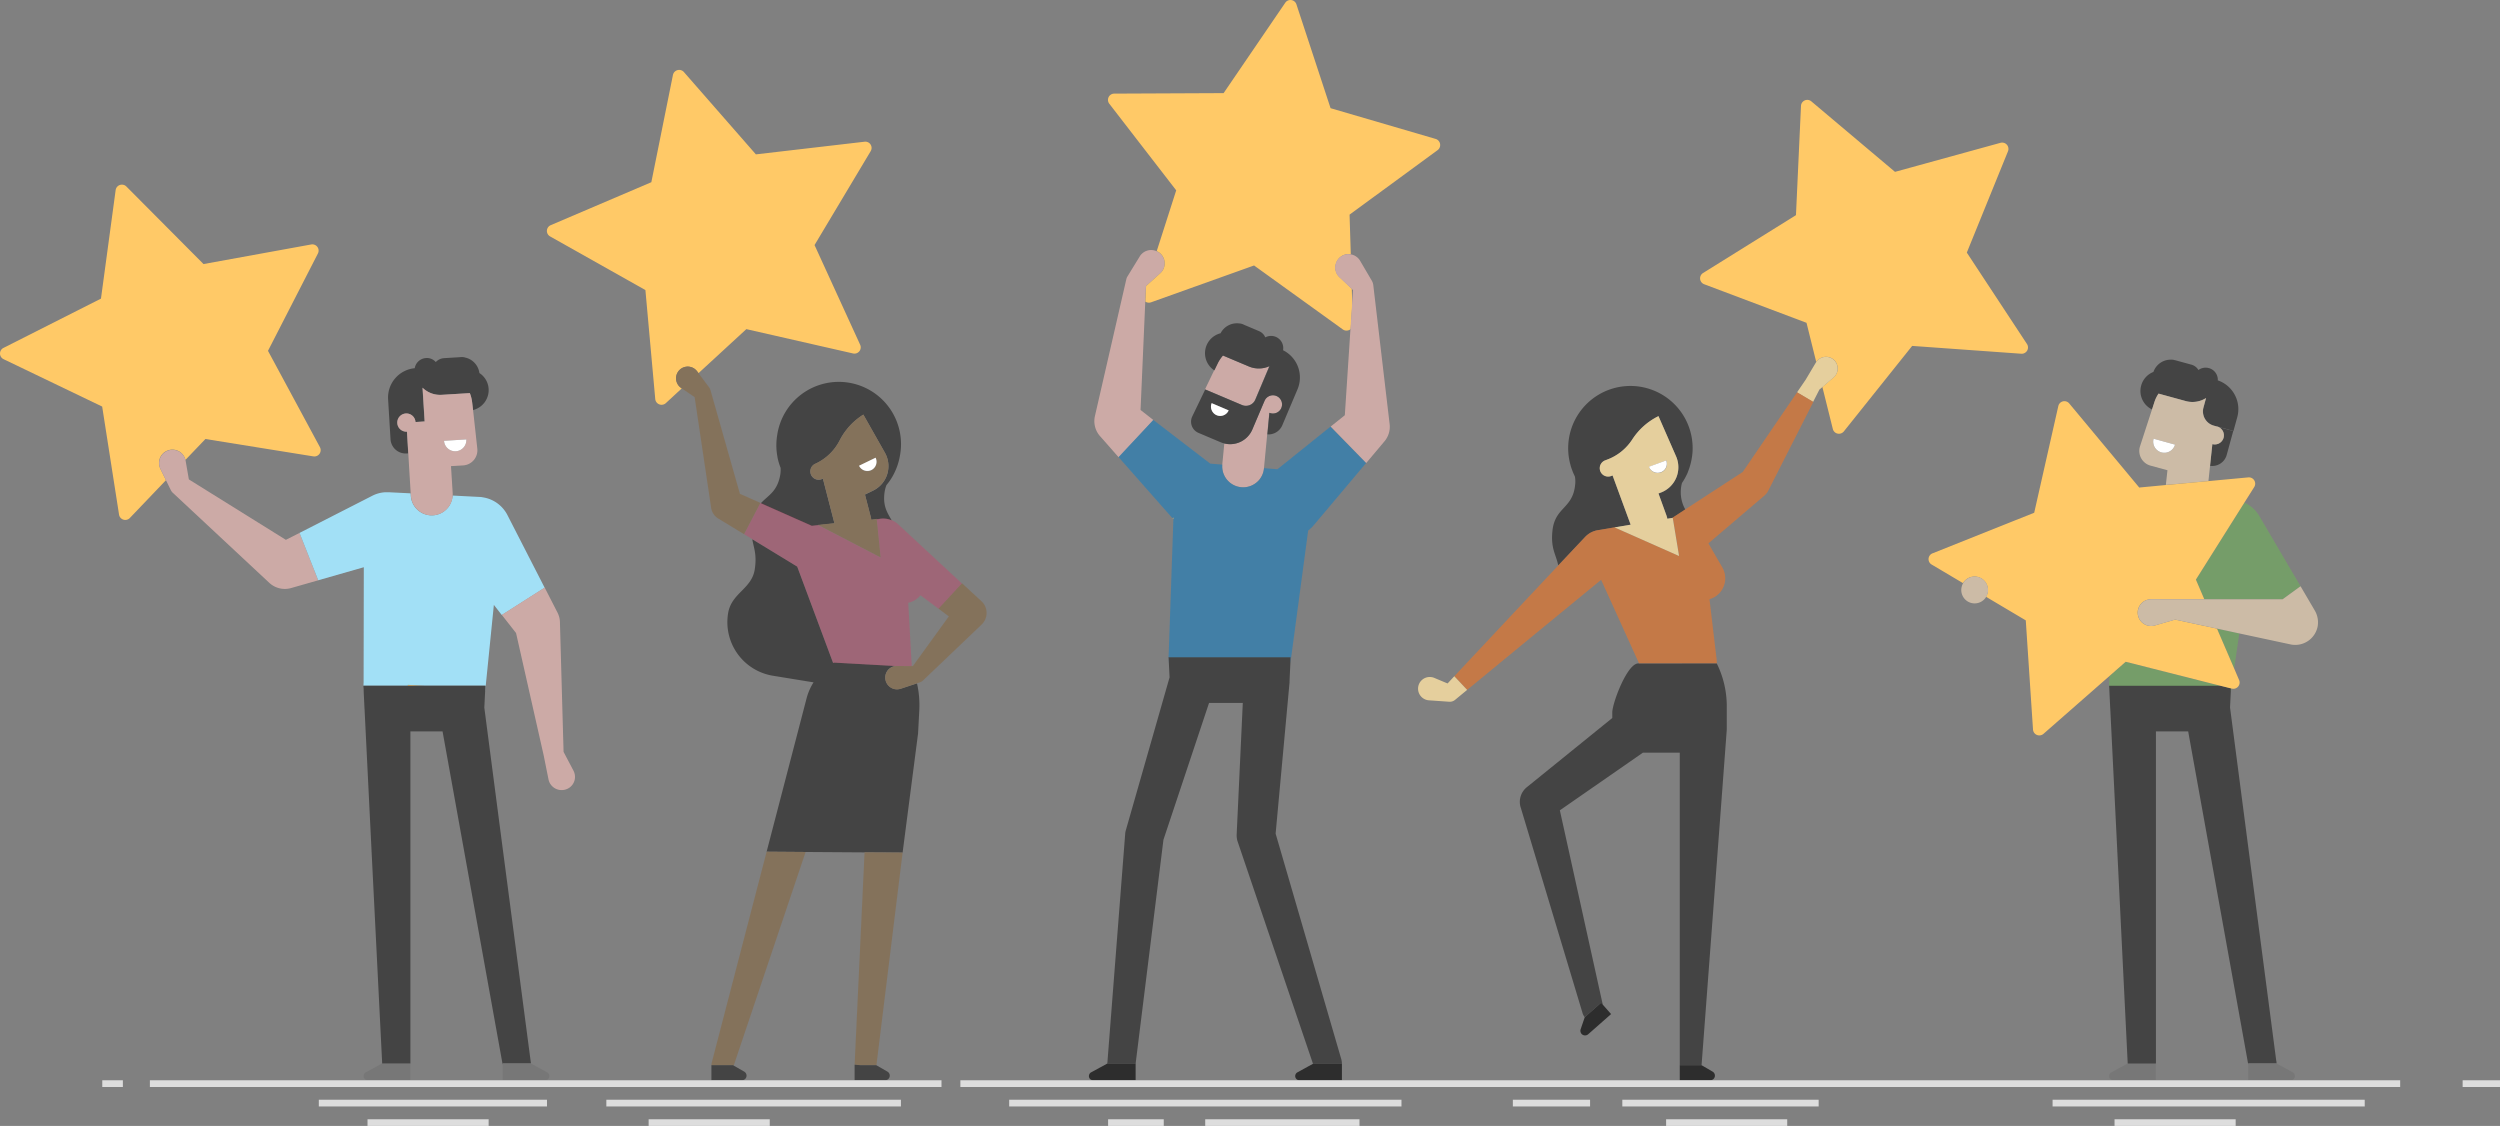 <svg xmlns="http://www.w3.org/2000/svg" width="960.1" height="432.416"><rect width="100%" height="100%" fill="#808080" stroke="none"/><defs><style>.a{fill:#ffc967}.b{fill:#444}.c{fill:#e5cf9d}.d{fill:#ccbba6}.f{fill:#fff}.g{fill:#2d2d2d}.h{fill:#777}.i{fill:#ccaaa6}.k{fill:none}.l{fill:#2fc2a7}.m{fill:#6fb05a;opacity:.6}.o{fill:#84725b}</style></defs><path class="a" d="M778.435 132.109l-23.1-35.1 15.814-38.917a2.42 2.42 0 00-2.893-3.24l-40.5 11.147-32.131-27.074a2.418 2.418 0 00-3.973 1.736l-1.928 41.964-35.677 22.216a2.418 2.418 0 00.424 4.32l39.3 14.811 3.741 15.081a4.657 4.657 0 01.81-.926 4.487 4.487 0 115.824 6.827l-4.281 3.664 4.011 16.122a2.42 2.42 0 004.243.926l26.228-32.823 41.926 3.008a2.419 2.419 0 002.162-3.742z"/><path class="b" d="M608.804 206.164a4.96 4.96 0 01.81-.733 8.26 8.26 0 012.931-1.543 4.066 4.066 0 01.733-.193l6.75-1.119 6.21-1.041-2.623-7.135-4.32-11.764-.617.231a3.222 3.222 0 01-2.2-6.056l.309-.116.309-.116a19.641 19.641 0 009.758-7.791 25.043 25.043 0 0110.067-8.948l6.75 15.428a10.4 10.4 0 01-5.94 13.962l-.81.309 3.086 8.408a7.808 7.808 0 01.347 1.273l1.89-.309 4.976-3.24a13.573 13.573 0 01-1.273-10.182 23.692 23.692 0 002.083-3.741 5.136 5.136 0 00.27-.694 25.208 25.208 0 001.7-7.483 23.9 23.9 0 10-46.94 4.744c.077.231.116.5.193.733a27.478 27.478 0 001.581 3.973 10.912 10.912 0 01.077 3.2c-.926 9.257-7.791 8.447-8.717 17.7-.694 6.788 1.35 8.91 2.237 13.229l10.375-10.992zm37.259 48.636H629.4c-4.317-.581-10.221 15.235-10.221 18.822v2.126l-32.823 26.575a7.235 7.235 0 00-2.507 7.213 2.84 2.84 0 00.154.54l23.759 78.991a4.511 4.511 0 00.849 1.581l6.248-5.516.694.81-16.508-74.749 31.9-22.139H645.1v120.029h8.37l6.171-81.961 3.471-46.4c0-.231.039-.463.039-.694v-8.794a37.025 37.025 0 00-3.857-16.469h-13.229z"/><path class="c" d="M704.648 138.628a4.473 4.473 0 00-6.326-.5 4.654 4.654 0 00-.81.926c-.039.077-.116.116-.154.193l-3.9 6.557-3.317 4.86 6.171 3.664 2.43-4.744 1.119-.926 4.281-3.664a4.519 4.519 0 00.506-6.366z"/><path class="d" d="M668.626 182.25l10.414 6.21z"/><path d="M690.149 150.661l-20.866 30.586-22.1 14.387-4.976 3.24-1.89.309 2.083-.347 2.43 14.657-24.8-10.992-6.75 1.157a4.069 4.069 0 00-.733.193 8.26 8.26 0 00-2.931 1.543c-.27.231-.54.5-.81.733l-10.297 10.952-13.847 14.734-26.153 27.886 4.937 5.246 26.96-22.178 2.584-2.121 21.908-17.974 14.541 32.052h29.892a17.172 17.172 0 00-.193-2.43l-2.623-22.178a8.336 8.336 0 005.94-9.373 8.442 8.442 0 00-1-2.816l-5.361-9.257 21.483-18.321a6.041 6.041 0 001.5-1.89l-10.414-6.171 10.414 6.171 17.318-34.1-6.248-3.7z" fill="rgba(225,119,48,.7)"/><path class="c" d="M636.922 189.502l.81-.309a10.4 10.4 0 005.94-13.962l-6.75-15.428a25.3 25.3 0 00-10.067 8.948 19.642 19.642 0 01-9.758 7.791l-.309.116-.309.116a3.221 3.221 0 002.2 6.055l.617-.231 4.32 11.764 2.623 7.135-6.21 1.041 24.8 10.992-2.43-14.657-2.083.347a7.808 7.808 0 00-.347-1.273zm3.009-12.69a3.54 3.54 0 11-6.634 2.468zm-84.007 85.664l-5.053-2.121a4.55 4.55 0 00-1.427-.347 4.485 4.485 0 10-.617 8.948l7.714.54a3.181 3.181 0 002.276-.733l4.628-3.818-4.937-5.246z"/><path class="f" d="M637.808 181.363a3.5 3.5 0 002.083-4.551l-6.634 2.43a3.577 3.577 0 004.551 2.121z"/><path class="g" d="M608.611 390.644l-1.581 4.628a1.853 1.853 0 00.347 1.774 1.817 1.817 0 002.546.154l8.794-7.753-3.124-3.548-.694-.81zm44.857 18.436h-8.37v5.786h11.725a1.778 1.778 0 00.887-3.317l-4.243-2.469z"/><path class="a" d="M63.964 173.186a5.131 5.131 0 017.251 3.433l7.675-8.023 41.463 6.673a2.424 2.424 0 002.507-3.548l-19.941-36.989 19.169-37.374a2.406 2.406 0 00-2.584-3.471l-41.346 7.52-29.62-29.776a2.424 2.424 0 00-4.127 1.389l-5.633 41.659-37.452 18.934a2.407 2.407 0 00.039 4.32l37.873 18.205 6.48 41.5a2.423 2.423 0 004.127 1.311l13.888-14.54-2.16-4.4a5.088 5.088 0 012.391-6.823z"/><path class="h" d="M157.573 408.425v6.441h-16.315a1.622 1.622 0 01-.771-3.047l6.21-3.394z"/><path class="a" d="M162.973 263.324h-6.364v-.347z"/><path class="i" d="M109.785 207.32l-33.247-20.712-3.278-2.044-.733-.463-1.234-7.135a.908.908 0 00-.077-.309 4.041 4.041 0 00-.386-1.08 5.132 5.132 0 00-9.218 4.513l2.16 4.4 1.813 3.7a3.816 3.816 0 00.964 1.234l36.834 34.366.039.039a8.756 8.756 0 008.37 2.006l10.414-2.97-7.174-18.205z"/><path class="f" d="M139.561 263.363l.116 2.314q-.116-1.157-.116-2.314z"/><path d="M209.179 225.718l-16.469 10.491-3.047-3.9-3.24 32.206a7.514 7.514 0 01-.077.964l.116-2.16h-23.451l-6.4-.309v.347h-17.012c0-.386 0-.771.039-1.2v-.039l.077-44.278-17.511 5.014-7.174-18.195 27.886-14.232a12.081 12.081 0 012.314-.926 12.576 12.576 0 012.854-.463h1.119l8.524.424.039.926a8.036 8.036 0 0016.045-.077l10.491.54c.193 0 .347.039.5.039a.656.656 0 01.27.039c.154.039.309.039.424.077a12.745 12.745 0 018.061 4.744 12.315 12.315 0 011.35 2.121z" fill="#a2e0f6"/><path class="b" d="M203.896 408.425h-10.835v.54l-14.734-81.691-8.37-46.4h-12.345v127.551h-10.838l-4.05-81a5.7 5.7 0 01-.039-.81l-2.661-53.882v-.154l-.039-.424-.309-6.441-.116-2.314v-.037h46.863l-.116 2.16-.309 6.248 6.9 52.88 10.877 82.771v.077a3.807 3.807 0 01.121.926zm-47.635-242.644a3.5 3.5 0 113.278-3.7l3.51-.231-.81-12.96a9.7 9.7 0 007.405 2.738l10.761-.656a11.738 11.738 0 01.887 3.51l.347 3.008a7.928 7.928 0 006.017-8.138 7.817 7.817 0 00-3.548-6.094 7.024 7.024 0 00-5.438-5.94 4.35 4.35 0 00-1.581-.193l-.347.039-5.67.347-.579.039a4.641 4.641 0 00-3.124 1.5 4.548 4.548 0 00-3.78-1.543 4.686 4.686 0 00-4.32 3.9 11.316 11.316 0 00-10.221 11.957l.54 8.91.386 6.4a5.84 5.84 0 006.21 5.477l.579-.039-.5-8.331z"/><path class="i" d="M157.808 190.387a8.036 8.036 0 0016.045-.077v-.887l-.656-10.414 4.667-.27a5.832 5.832 0 005.438-6.48l-1.62-14.772-.347-3.008a15.112 15.112 0 00-.887-3.51l-10.761.656a9.648 9.648 0 01-7.408-2.738l.81 12.96-3.51.231a3.5 3.5 0 10-3.278 3.7l.5 8.293.347 5.94.579 9.488.077.887zm21.291-21.638a4.29 4.29 0 11-8.563.54zm41.611 128.555a5.4 5.4 0 00-.5-1.388l-3.78-7.174-.039-1.736-.116-3.857-1.234-44.124a8.806 8.806 0 00-.193-1.7 9.211 9.211 0 00-.733-2.044l-4.936-9.64-16.469 10.491 5.477 6.981 10.684 47.328v.039l1.774 8.833a5.136 5.136 0 006.055 4.011 5.041 5.041 0 004.01-6.02z"/><path class="f" d="M175.084 173.301a4.3 4.3 0 004.011-4.551l-8.563.54a4.3 4.3 0 004.552 4.011z"/><path class="h" d="M210.993 413.246a1.63 1.63 0 01-1.62 1.62h-16.315v-6.441h10.838l6.21 3.394a1.678 1.678 0 01.887 1.427zm616.928-4.821v6.441h-16.315a1.622 1.622 0 01-.771-3.047l6.248-3.394z"/><path class="b" d="M874.286 408.425h-10.838v.54l-14.734-81.691-8.37-46.4h-12.381v127.552h-10.838l-3.973-81.036a5.971 5.971 0 01-.039-.849l-2.661-53.921v-.116l-.039-.424-.309-6.4-.118-2.394h42.658l4.166 1.041-.077 1.2-.309 6.171 6.9 52.88 10.838 82.733c0 .039 0 .039.039.077.042.42.085.729.085 1.037z"/><path class="h" d="M881.34 413.246a1.63 1.63 0 01-1.62 1.62h-16.315v-6.441h10.877l6.248 3.394a1.683 1.683 0 01.81 1.427z"/><path class="m" d="M809.947 263.324l.116 2.391a23.194 23.194 0 010-4.628v-.039l.077-1.388 6.248-5.477 36.217 9.18h-42.658z"/><path class="l" d="M855.961 274.818c-.077.231-.154.463-.27.733.116-.27.193-.502.27-.733zm.386-2.198a5.227 5.227 0 01-.077.771 5.227 5.227 0 00.077-.771zm-.232 1.62a6.542 6.542 0 00.154-.849 5.534 5.534 0 01-.154.849zm.271-1.698v.076c0-.154.039-.347.039-.5z"/><path class="m" d="M858.01 256.728l1.967-13.461-8.567-1.851z"/><path d="M856.887 264.443l-.154 1.157.039-1.2z" fill="#6fb05a"/><path class="m" d="M843.31 222.594l3.24 7.56h15.351v-.043l.039.039h14.656l6.9-5.014-15.852-27a12.138 12.138 0 00-1.466-2.006 13.152 13.152 0 00-4.2-3.124z"/><path class="b" d="M853.956 168.095a3.533 3.533 0 01-4.32 2.469l-.887 8.331a5.764 5.764 0 006.4-4.2l2.507-9.18-5.821-1.586a3.506 3.506 0 012.121 4.166z"/><path class="b" d="M827.419 154.402a12.649 12.649 0 011.582-3.24l10.414 2.854a9.861 9.861 0 007.83-1.157l-1 3.664a5.666 5.666 0 003.973 6.943l1.119.309c.077 0 .116.039.193.039s.116.039.193.039l6.017 1.659 1.466-5.323a11.683 11.683 0 00-7.482-14.117 4.631 4.631 0 00-3.433-4.706 4.73 4.73 0 00-4.011.733 4.511 4.511 0 00-2.777-2.083l-.578-.154-5.477-1.5-.347-.077a4.5 4.5 0 00-1.582-.154 6.992 6.992 0 00-6.518 4.706 7.837 7.837 0 00-4.705 5.246 7.856 7.856 0 004.2 9.18z"/><path class="d" d="M848.129 184.758l.617-5.863.887-8.331a3.506 3.506 0 002.237-6.634c-.077-.039-.116-.039-.193-.077-.077 0-.116-.039-.193-.039s-.116-.039-.193-.039l-1.118-.309a5.666 5.666 0 01-3.973-6.943l1-3.664a9.684 9.684 0 01-7.83 1.157l-10.414-2.854a12.657 12.657 0 00-1.581 3.24l-.926 2.854-4.59 14.117a5.853 5.853 0 004.011 7.444l6.519 1.774-.617 5.631zm-18.089-11.031a4.228 4.228 0 01-2.97-5.246l8.215 2.276a4.228 4.228 0 01-5.242 2.969z"/><path class="f" d="M835.288 170.757l-8.215-2.276a4.262 4.262 0 108.215 2.276z"/><path class="a" d="M865.72 187.033l-3.78 5.978-18.629 29.583 3.24 7.56h-11.339l-8.987-.039a4.948 4.948 0 00-1.466.193 5.14 5.14 0 102.854 9.874l7.714-2.237 16.084 3.471 6.6 15.312 1.89 4.436a2.4 2.4 0 01-2.816 3.278l-.231-.039-.116-.039-4.166-1.041-36.217-9.18-6.248 5.477-25.34 22.216a2.425 2.425 0 01-4.011-1.659l-2.777-41.926-15.274-9.064a8.657 8.657 0 00.5-1.041 5.149 5.149 0 00-9.334-4.2l-12.034-7.135a2.4 2.4 0 01.347-4.32l39.033-15.582 9.257-40.961a2.4 2.4 0 014.2-1l26.883 32.283 10.221-.964 16.315-1.5 15.312-1.427a2.425 2.425 0 012.315 3.693z"/><path class="d" d="M888.978 234.474l-5.477-9.334-6.9 5.014h-41.385l-8.987-.039a6.046 6.046 0 00-1.427.193 5.14 5.14 0 102.854 9.874l7.714-2.237 16.084 3.471 8.563 1.851 19.594 4.2c.039 0 .116.039.154.039a8.778 8.778 0 0010.3-6.9 9.013 9.013 0 00-1.087-6.132zm-129.017-12.806a5.126 5.126 0 00-6.055 2.314 4.311 4.311 0 00-.424.964 5.139 5.139 0 009.257 4.32 6.532 6.532 0 00.5-1.041 5.2 5.2 0 00-3.278-6.557z"/><path class="k" d="M353.509 228.573a8.239 8.239 0 01-4.706 2.893l1.234 22.293a17.448 17.448 0 01.077 2.006h.5l13.81-19.092-3.973-2.97z"/><path class="a" d="M260.44 142.755a4.473 4.473 0 016.248-1.157 5.547 5.547 0 011.08 1.041l.5.656 18.358-16.894 40.961 9.334a2.406 2.406 0 002.739-3.358l-17.511-38.262 21.561-36.063a2.4 2.4 0 00-2.353-3.626l-41.733 4.86-27.652-31.624a2.433 2.433 0 00-4.2 1.119l-8.297 41.196-38.647 16.5a2.41 2.41 0 00-.231 4.32l36.6 20.6 3.78 41.848a2.429 2.429 0 004.05 1.581l6.133-5.67-.231-.154a4.479 4.479 0 01-1.155-6.247z"/><path class="b" d="M320.455 200.996l-4.436-17.164-.231.116a3.2 3.2 0 01-2.816-5.747l.579-.27a19.769 19.769 0 008.91-8.755 25.054 25.054 0 019.1-9.913l8.292 14.657a10.421 10.421 0 01-4.513 14.5l-3.163 1.543 2.237 8.64a9.864 9.864 0 01.193 1.041l2.121-.231.81-.077a8.257 8.257 0 014.9.5c-1.581-2.816-3.394-5.323-2.777-10.452a12.876 12.876 0 01.771-3.086 21.9 21.9 0 002.43-3.51c.116-.231.231-.424.347-.656a24.233 24.233 0 002.43-7.29 23.9 23.9 0 10-47.171-7.675 23.3 23.3 0 000 7.675c.039.231.077.5.116.733a21.59 21.59 0 001.2 4.088 11.81 11.81 0 01-.231 3.2c-1.234 6.094-4.667 7.444-7.367 10.414l19.555 8.678zm25.456 63.486a4.662 4.662 0 01-1.466.231 4.544 4.544 0 01-4.474-4.551 4.456 4.456 0 013.9-4.4l-6.981-.386-16.662-.926-.27.193-13.812-37.062a.135.135 0 00-.077-.039l-17.165-10.452c.579 3.394 1.851 5.94.926 11.725-.617 3.7-2.854 5.94-5.091 8.215s-4.513 4.628-5.13 8.563a20.848 20.848 0 0017.2 23.913l15.621 2.546a21.916 21.916 0 00-2.7 6.248l-15.312 58.781 14.965.116 22.641.154 14.618.077 5.863-45.2a3.8 3.8 0 00.077-.656l.463-8.794a37.273 37.273 0 00-.887-10.337z"/><path class="o" d="M378.426 233.047a5.968 5.968 0 00-1.466-2.121l-32.088-29.622.039.039 24.531 22.641-9.025 9.758 3.973 2.97-13.812 19.092h-.5l-5.554-.039a3.747 3.747 0 00-.656.039 4.494 4.494 0 00.578 8.948 4.662 4.662 0 001.466-.231l6.21-2.083 1.119-.386a3.362 3.362 0 001.2-.694l22.563-21.522a6.157 6.157 0 001.422-6.789zm-46.401 94.265l-3.818 81.573 2.314.193h6.017l.039.039 9.951-80.8 5.979-46.132-5.863 45.243zm2.585-127.743a4.939 4.939 0 00-.193-1.041l-2.237-8.64 3.163-1.543a10.441 10.441 0 004.513-14.5l-8.293-14.659a25.314 25.314 0 00-9.1 9.913 19.583 19.583 0 01-8.91 8.755l-.579.27a3.2 3.2 0 002.816 5.747l.231-.116 4.436 17.164-6.325.656 24.068 12.5-1.5-14.811zm1.659-23.759a3.545 3.545 0 11-6.364 3.124z"/><path class="f" d="M334.648 180.515a3.567 3.567 0 001.62-4.744l-6.364 3.086a3.549 3.549 0 004.744 1.658z"/><path class="o" d="M292.028 193.128l-7.868-3.471-11.3-39.8a3.258 3.258 0 00-.5-1.041l-4.127-5.554-.5-.656a4.642 4.642 0 00-1.08-1.041 4.493 4.493 0 10-5.091 7.405l.231.154 4.976 3.394 6.326 42.427a5.942 5.942 0 002.854 4.281h.039l9.758 5.94z"/><path class="d" d="M313.82 202.77l-1.35-.579zm-7.405 14.194l-.309.617z"/><path d="M306.106 217.58l.309-.617-.309.617c.039 0 .039.039.077.039l13.808 37.066.27-.193 16.662.926 6.981.386a3.747 3.747 0 01.656-.039l5.554.039a11.782 11.782 0 00-.077-2.006l-1.234-22.294a8.445 8.445 0 004.706-2.893l6.9 5.168 8.987-9.72-24.492-22.718-.039-.039a6.814 6.814 0 00-1.35-1 9.4 9.4 0 00-1.08-.54 8.287 8.287 0 00-4.9-.5l-.81.077 1.5 14.811-24.068-12.5 6.326-.656-8.678.887-19.555-8.678-.193-.077-6.277 12.035 3.163 1.928 17.164 10.491zm7.714-14.811l-1.35-.579z" fill="rgba(225,48,102,.31)"/><path class="b" d="M336.538 409.081h-6.017l-2.314-.193v5.979h11.725a1.778 1.778 0 00.887-3.317l-4.281-2.468z"/><path class="o" d="M273.36 408.001a5.215 5.215 0 00-.154 1.119h8.37l.193.116 27.616-82.038-14.965-.117z"/><path class="b" d="M281.576 409.081h-8.37v5.786h11.725a1.778 1.778 0 00.887-3.317l-4.05-2.314z"/><path class="k" d="M519.052 110.896l.193 6.056.347-5.554zm-76.06 50.334l21.869 16.778 4.628.386v-.077l.771-7.984a9.263 9.263 0 01-1.466-.463l-8.562-3.626a4.666 4.666 0 01-2.391-6.325l2.044-4.243.5-1.041 2.431-5.049 3.51-7.29a7.89 7.89 0 012.391-14.271 7.009 7.009 0 017.1-3.78 5.273 5.273 0 011.543.347l.309.154 5.207 2.2.54.231a4.748 4.748 0 012.469 2.43 4.649 4.649 0 014.05-.193 4.7 4.7 0 012.777 5.13 11.722 11.722 0 015.554 15l-3.433 8.1-2.391 5.67a5.848 5.848 0 01-5.747 3.548l-1.234 12.921 5.168.424 20.4-16.392 5.438-4.358 2.16-33.055a2.426 2.426 0 01-3.008.154l-34.1-24.569-39.534 14.117a2.483 2.483 0 01-2.16-.27l-1.813 41.578z"/><path d="M448.893 254.724a21.916 21.916 0 01-.116-2.276z" fill="#2880b7"/><path class="i" d="M438.016 157.45l1.813-41.578.27-5.978 5.477-4.937a5.3 5.3 0 00.926-1.119 5.1 5.1 0 00-1.7-7.058 3.076 3.076 0 00-.617-.309 5.142 5.142 0 00-6.48 2.006l-4.706 7.675a3.639 3.639 0 00-.463 1.157l-12.034 52.455a8.711 8.711 0 001.967 7.753l.077.077 7.058 8.023 13.345-14.309z"/><path class="a" d="M450.359 199.028a2.5 2.5 0 01.309.347l.039-.694z"/><path class="l" d="M495.216 261.628v.347h-.039a1.068 1.068 0 00.039-.347z"/><path class="b" d="M515.349 408.425h-10.838l-.27.116-28.927-85.317a4.92 4.92 0 01-.27-1.08 8.188 8.188 0 01-.116-1.658l2.353-50.527h-12.96l-17.511 52.532-10.723 86.28v-.347h-10.838a1.445 1.445 0 01.039-.424l6.827-87.747a6.157 6.157 0 01.27-1.466l16.778-58.665-.27-5.438-.116-2.276v-.037h46.9l-.116 2.16-.309 6.6v.424c0 .116-.039.231-.039.347h.039l-5.361 58.241 25.263 86.783a6.7 6.7 0 01.195 1.499z"/><path class="i" d="M487.462 158.569v-.039a3.484 3.484 0 004.59-1.851 3.484 3.484 0 00-1.851-4.59 3.484 3.484 0 00-4.59 1.851l-.386.887-4.281 10.067a9.321 9.321 0 01-10.761 5.438l-.771 7.984v.077a8.035 8.035 0 0016.007 1.427v-.076l1.234-12.921z"/><path class="d" d="M459.847 155.637l.5-1.041z"/><path class="i" d="M476.933 155.521a3.88 3.88 0 005.091-2.044l5.438-12.882a9.725 9.725 0 01-7.907.116l-9.951-4.2a13.639 13.639 0 00-2.006 3.008l-1.311 2.7-3.51 7.29z"/><path class="b" d="M480.983 164.894l4.281-10.067.386-.887a3.5 3.5 0 014.59-1.851 3.5 3.5 0 011.851 4.59 3.5 3.5 0 01-4.59 1.851v.039l-.771 8.254a5.782 5.782 0 005.747-3.548l2.391-5.67 3.433-8.1a11.685 11.685 0 00-5.554-15 4.675 4.675 0 00-6.827-4.937 4.488 4.488 0 00-2.469-2.43l-.54-.231-5.207-2.2-.308-.154a4.464 4.464 0 00-1.543-.347 7.039 7.039 0 00-7.1 3.78 7.89 7.89 0 00-2.391 14.271l1.311-2.7a13.636 13.636 0 012.006-3.008l9.951 4.2a9.881 9.881 0 007.907-.116l-5.438 12.882a3.913 3.913 0 01-5.091 2.044l-14.155-5.978-2.43 5.053-.5 1.041-2.044 4.243a4.666 4.666 0 002.391 6.326l8.563 3.626a10.722 10.722 0 001.466.463 9.269 9.269 0 0010.684-5.439zm-15.621-10.067l6.518 2.777a3.543 3.543 0 01-6.518-2.777z"/><path class="f" d="M467.213 159.455a3.527 3.527 0 004.628-1.851l-6.518-2.777a3.592 3.592 0 001.89 4.628z"/><path class="a" d="M551.334 53.349l-40.344-11.8-13.114-39.884a2.412 2.412 0 00-4.281-.617l-23.682 34.713-42 .193a2.409 2.409 0 00-1.89 3.9l25.688 33.247-7.483 23.335a4.6 4.6 0 01.617.309 5.146 5.146 0 011.7 7.058 5.294 5.294 0 01-.926 1.119l-5.477 4.937-.27 5.978a2.465 2.465 0 002.16.27l39.573-14.155 34.1 24.569a2.426 2.426 0 003.008-.154l.617-9.45-.193-6.055-4.667-4.4a5.3 5.3 0 01-.926-1.119 5.2 5.2 0 011.813-7.058 5.257 5.257 0 013.394-.656l-.463-15.2 33.9-24.839a2.446 2.446 0 00-.854-4.241z"/><path d="M524.683 177.776l-20.172 23.952a12.973 12.973 0 01-2.121 2.006l-6.788 50.642c0 .077-.039.116-.039.193l.116-2.16h-46.9c0-.656.039-1.311.077-1.967v-.039l1.774-51.067v-.694l-.347.386-20.714-23.489 13.345-14.271 21.869 16.778 4.628.386a8.023 8.023 0 007.251 8.678 5.167 5.167 0 00.771.039 8.067 8.067 0 005.4-2.083c.077-.077.193-.154.27-.231a6.906 6.906 0 00.5-.54 5.524 5.524 0 00.424-.579 7.761 7.761 0 001.389-3.857v-.077l5.168.424 20.4-16.392z" fill="rgba(40,128,183,.7)"/><path class="i" d="M515.272 98.322a5.146 5.146 0 00-1.813 7.058 5.3 5.3 0 00.926 1.119l4.667 4.4.54.5-.347 5.554-.617 9.45-2.16 33.055-5.438 4.358 13.654 14 6.981-8.293a8.674 8.674 0 002.006-6.673l-6.287-53.458a4.33 4.33 0 00-.5-1.5l-4.551-7.753a5.154 5.154 0 00-3.664-2.468 4.856 4.856 0 00-3.397.651z"/><path class="g" d="M515.349 408.425v6.441h-16.315a1.738 1.738 0 01-1.157-.463 1.57 1.57 0 01-.463-1.157 1.639 1.639 0 01.849-1.427l5.978-3.278.27-.116zm-79.223 0v6.441h-16.315a1.738 1.738 0 01-1.157-.463 1.57 1.57 0 01-.463-1.157 1.639 1.639 0 01.849-1.427l6.248-3.394z"/><path d="M945.752 414.866H960.1v2.584h-14.348zm-576.93 0h552.94v2.584h-552.94zm-311.261 0H361.57v2.584H57.561zm-18.282 0h7.907v2.584h-7.907zm348.288 7.483h150.655v2.584H387.567zm-154.705 0h113.126v2.584H232.862zm-110.426 0h87.631v2.584h-87.631zm665.835 0h119.876v2.584H788.271zm-165.234 0h75.404v2.584h-75.404zm-42.042 0h29.66v2.584h-29.66zm-439.852 7.482h46.515v2.584h-46.515zm498.71 0h46.515v2.584h-46.515zm172.215 0h46.515v2.584h-46.515zm-562.968 0h46.515v2.584H249.1zm213.755 0h59.244v2.584h-59.244zm-37.297 0h21.368v2.584h-21.368z" fill="#ddd"/></svg>